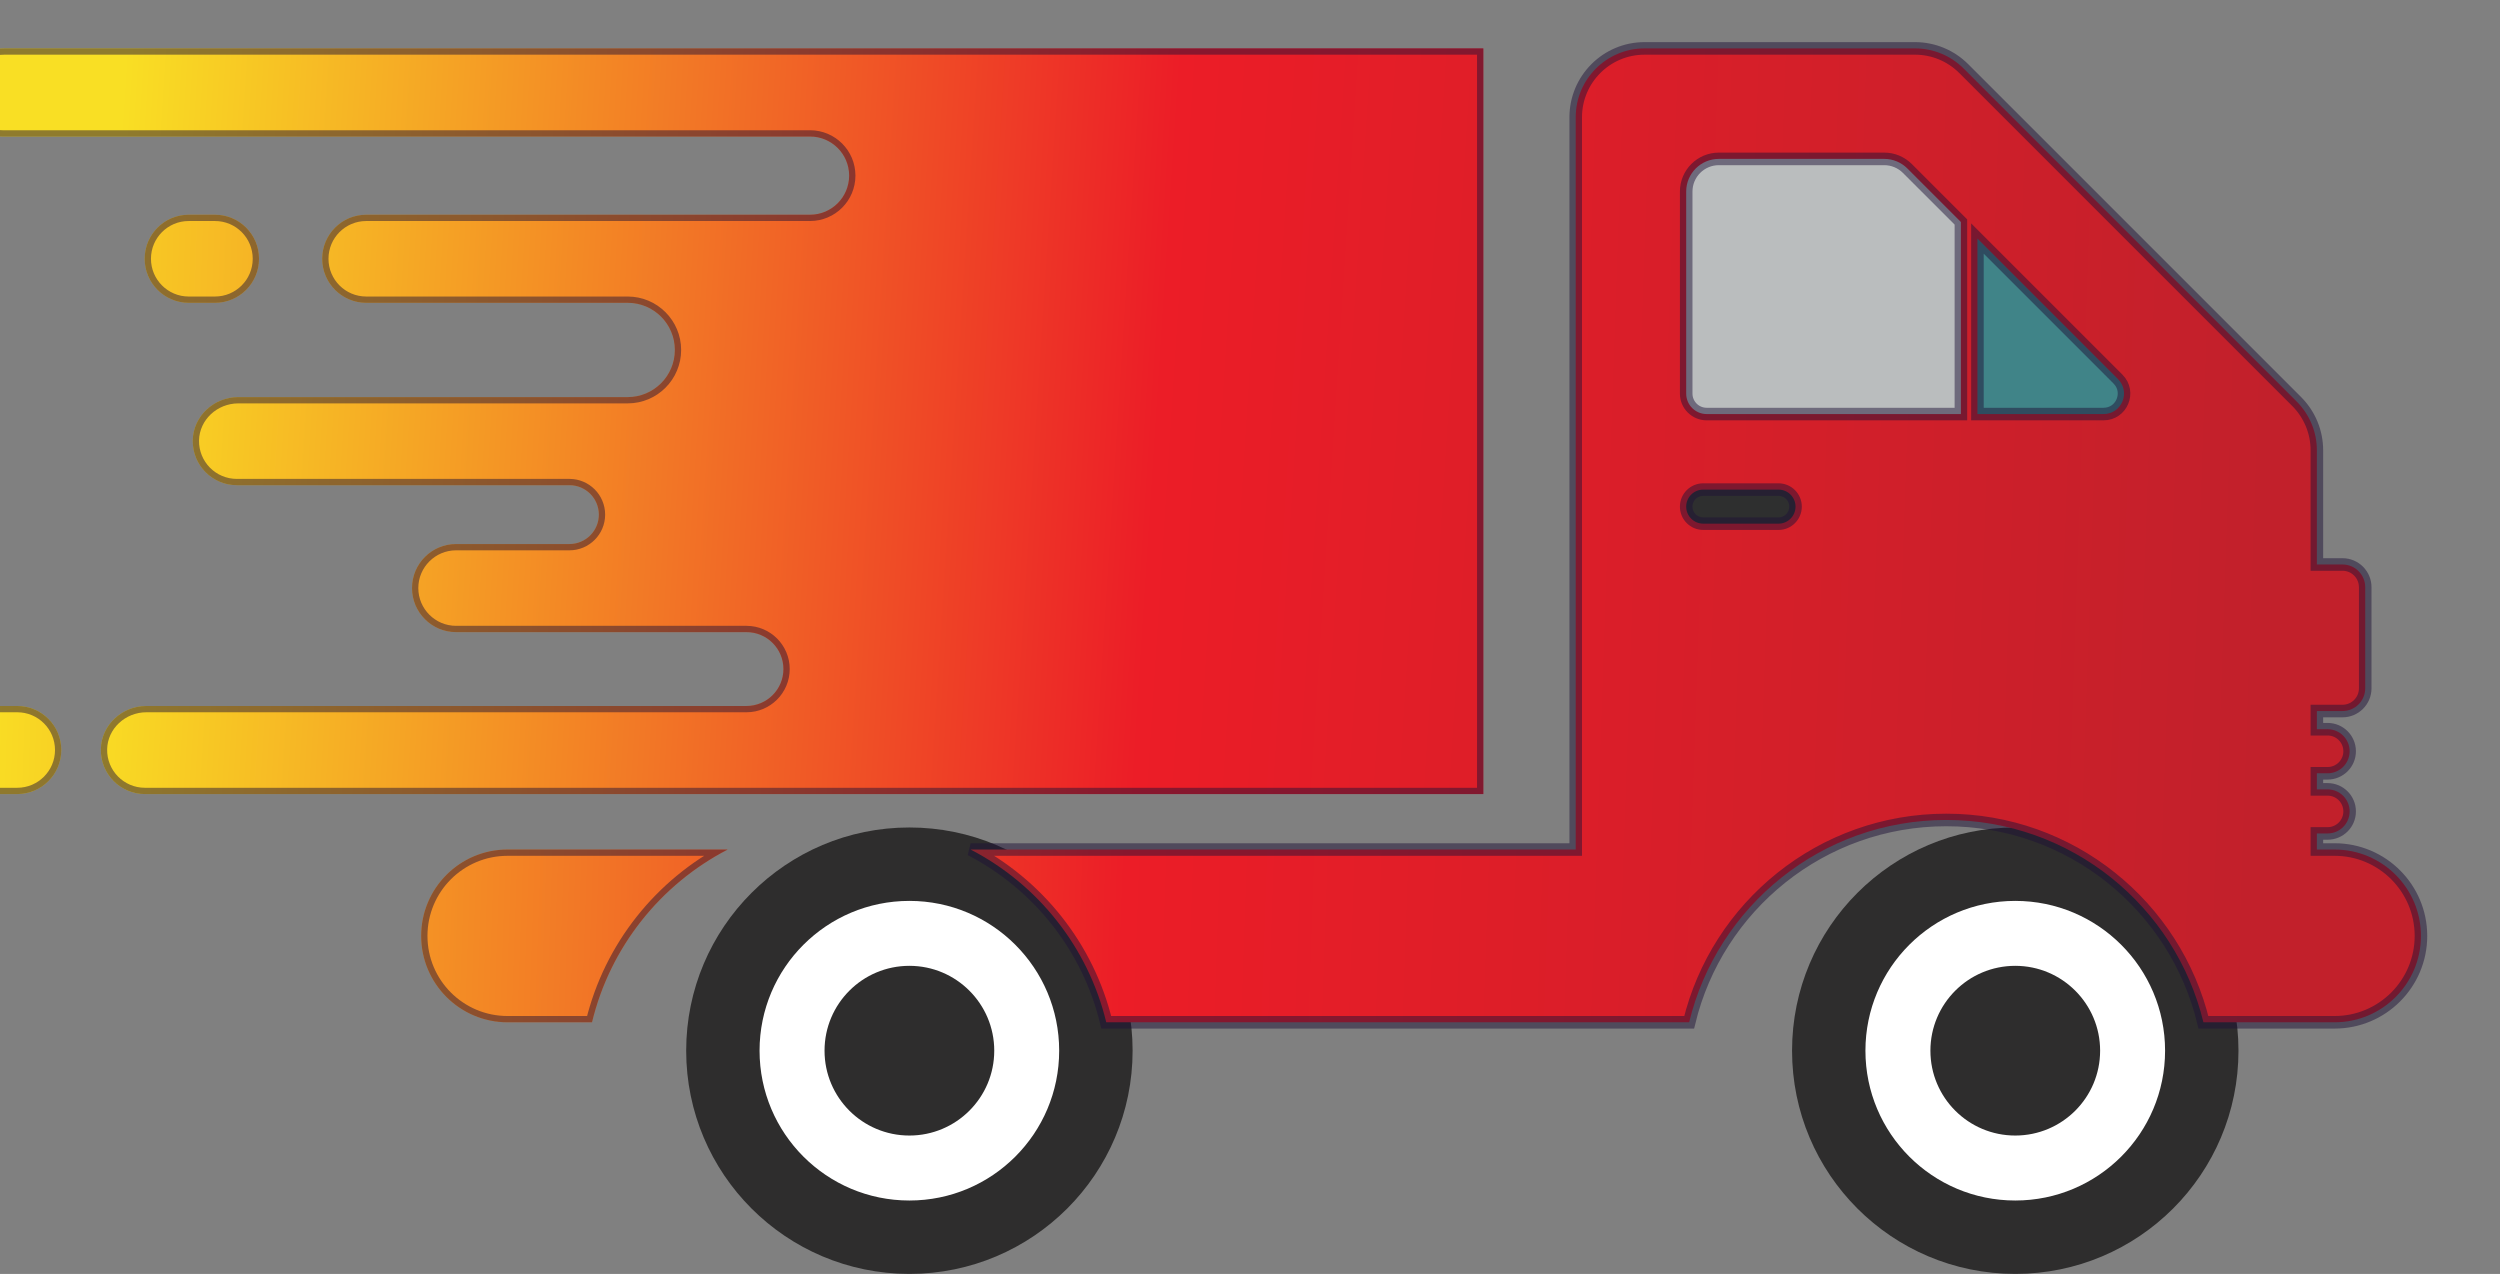 <?xml version="1.0" encoding="UTF-8" standalone="no"?>
<!-- Created with Inkscape (http://www.inkscape.org/) -->

<svg
   viewBox="0 0 229.683 117.038"
   version="1.1"
   id="svg1827"
   inkscape:version="1.2 (dc2aedaf03, 2022-05-15)"
   sodipodi:docname="svg.svg"
   inkscape:export-filename="png.png"
   inkscape:export-xdpi="208.98364"
   inkscape:export-ydpi="208.98364"
   xmlns:inkscape="http://www.inkscape.org/namespaces/inkscape"
   xmlns:sodipodi="http://sodipodi.sourceforge.net/DTD/sodipodi-0.dtd"
   xmlns:xlink="http://www.w3.org/1999/xlink"
   xmlns="http://www.w3.org/2000/svg"
   xmlns:svg="http://www.w3.org/2000/svg">
  <rect x="0" y="0" width="229.683" height="117.038" fill="#808080" stroke="none"/>
  <sodipodi:namedview
     id="namedview1829"
     pagecolor="#505050"
     bordercolor="#ffffff"
     borderopacity="1"
     inkscape:showpageshadow="0"
     inkscape:pageopacity="0"
     inkscape:pagecheckerboard="1"
     inkscape:deskcolor="#505050"
     inkscape:document-units="mm"
     showgrid="false"
     inkscape:zoom="5.6568542"
     inkscape:cx="109.07122"
     inkscape:cy="55.331106"
     inkscape:window-width="3440"
     inkscape:window-height="1328"
     inkscape:window-x="0"
     inkscape:window-y="34"
     inkscape:window-maximized="1"
     inkscape:current-layer="layer1" />
  <defs
     id="defs1824">
    <linearGradient
       x1="0"
       y1="0"
       x2="1"
       y2="0"
       gradientUnits="userSpaceOnUse"
       gradientTransform="matrix(5974.47,-306.383,-306.383,-5974.47,17680,12840.9)"
       spreadMethod="pad"
       id="linearGradient3589">
      <stop
         style="stop-color:#f9e767;stop-opacity:1;"
         offset="0"
         id="stop3581" />
      <stop
         style="stop-opacity:1;stop-color:#ec1d27"
         offset="0.5"
         id="stop3583" />
      <stop
         style="stop-opacity:1;stop-color:#c2202b"
         offset="1"
         id="stop3585" />
      <stop
         style="stop-opacity:1;stop-color:#c2202b"
         offset="1"
         id="stop3587" />
    </linearGradient>
    <linearGradient
       x1="0"
       y1="0"
       x2="1"
       y2="0"
       gradientUnits="userSpaceOnUse"
       gradientTransform="matrix(5974.47,-306.383,-306.383,-5974.47,17680,12840.9)"
       spreadMethod="pad"
       id="linearGradient3579">
      <stop
         style="stop-color:#24b0f9;stop-opacity:1;"
         offset="0"
         id="stop3571" />
      <stop
         style="stop-opacity:1;stop-color:#ec1d27"
         offset="0.5"
         id="stop3573" />
      <stop
         style="stop-opacity:1;stop-color:#c2202b"
         offset="1"
         id="stop3575" />
      <stop
         style="stop-opacity:1;stop-color:#c2202b"
         offset="1"
         id="stop3577" />
    </linearGradient>
    <linearGradient
       x1="0"
       y1="0"
       x2="1"
       y2="0"
       gradientUnits="userSpaceOnUse"
       gradientTransform="matrix(5974.47,-306.383,-306.383,-5974.47,17680,12840.9)"
       spreadMethod="pad"
       id="linearGradient3569">
      <stop
         style="stop-color:#24b0f9;stop-opacity:1;"
         offset="0"
         id="stop3561" />
      <stop
         style="stop-opacity:1;stop-color:#ec1d27"
         offset="0.5"
         id="stop3563" />
      <stop
         style="stop-opacity:1;stop-color:#c2202b"
         offset="1"
         id="stop3565" />
      <stop
         style="stop-opacity:1;stop-color:#c2202b"
         offset="1"
         id="stop3567" />
    </linearGradient>
    <linearGradient
       x1="0"
       y1="0"
       x2="1"
       y2="0"
       gradientUnits="userSpaceOnUse"
       gradientTransform="matrix(5974.47,-306.383,-306.383,-5974.47,17680,12840.9)"
       spreadMethod="pad"
       id="linearGradient3559">
      <stop
         style="stop-color:#2724f9;stop-opacity:1;"
         offset="0"
         id="stop3551" />
      <stop
         style="stop-opacity:1;stop-color:#ec1d27"
         offset="0.5"
         id="stop3553" />
      <stop
         style="stop-opacity:1;stop-color:#c2202b"
         offset="1"
         id="stop3555" />
      <stop
         style="stop-opacity:1;stop-color:#c2202b"
         offset="1"
         id="stop3557" />
    </linearGradient>
    <linearGradient
       x1="0"
       y1="0"
       x2="1"
       y2="0"
       gradientUnits="userSpaceOnUse"
       gradientTransform="matrix(5974.47,-306.383,-306.383,-5974.47,17680,12840.9)"
       spreadMethod="pad"
       id="linearGradient3549">
      <stop
         style="stop-color:#2924f9;stop-opacity:1;"
         offset="0"
         id="stop3541" />
      <stop
         style="stop-opacity:1;stop-color:#ec1d27"
         offset="0.5"
         id="stop3543" />
      <stop
         style="stop-opacity:1;stop-color:#c2202b"
         offset="1"
         id="stop3545" />
      <stop
         style="stop-opacity:1;stop-color:#c2202b"
         offset="1"
         id="stop3547" />
    </linearGradient>
    <linearGradient
       x1="0"
       y1="0"
       x2="1"
       y2="0"
       gradientUnits="userSpaceOnUse"
       gradientTransform="matrix(5974.47,-306.383,-306.383,-5974.47,17680,12840.9)"
       spreadMethod="pad"
       id="linearGradient3539">
      <stop
         style="stop-color:#408488;stop-opacity:1;"
         offset="0"
         id="stop3531" />
      <stop
         style="stop-opacity:1;stop-color:#ec1d27"
         offset="0.5"
         id="stop3533" />
      <stop
         style="stop-opacity:1;stop-color:#c2202b"
         offset="1"
         id="stop3535" />
      <stop
         style="stop-opacity:1;stop-color:#c2202b"
         offset="1"
         id="stop3537" />
    </linearGradient>
    <linearGradient
       x1="0"
       y1="0"
       x2="1"
       y2="0"
       gradientUnits="userSpaceOnUse"
       gradientTransform="matrix(5974.47,-306.383,-306.383,-5974.47,17680,12840.9)"
       spreadMethod="pad"
       id="linearGradient3460">
      <stop
         style="stop-color:#408488;stop-opacity:1;"
         offset="0"
         id="stop3452" />
      <stop
         style="stop-opacity:1;stop-color:#ec1d27"
         offset="0.5"
         id="stop3454" />
      <stop
         style="stop-opacity:1;stop-color:#c2202b"
         offset="1"
         id="stop3456" />
      <stop
         style="stop-opacity:1;stop-color:#c2202b"
         offset="1"
         id="stop3458" />
    </linearGradient>
    <linearGradient
       x1="0"
       y1="0"
       x2="1"
       y2="0"
       gradientUnits="userSpaceOnUse"
       gradientTransform="matrix(5974.47,-306.383,-306.383,-5974.47,17680,12840.9)"
       spreadMethod="pad"
       id="linearGradient2897">
      <stop
         style="stop-color:#24f967;stop-opacity:1;"
         offset="0"
         id="stop2889" />
      <stop
         style="stop-opacity:1;stop-color:#ec1d27"
         offset="0.5"
         id="stop2891" />
      <stop
         style="stop-opacity:1;stop-color:#c2202b"
         offset="1"
         id="stop2893" />
      <stop
         style="stop-opacity:1;stop-color:#c2202b"
         offset="1"
         id="stop2895" />
    </linearGradient>
    <linearGradient
       x1="0"
       y1="0"
       x2="1"
       y2="0"
       gradientUnits="userSpaceOnUse"
       gradientTransform="matrix(5974.47,-306.383,-306.383,-5974.47,17680,12840.9)"
       spreadMethod="pad"
       id="linearGradient2887">
      <stop
         style="stop-color:#24f96f;stop-opacity:1;"
         offset="0"
         id="stop2879" />
      <stop
         style="stop-opacity:1;stop-color:#ec1d27"
         offset="0.5"
         id="stop2881" />
      <stop
         style="stop-opacity:1;stop-color:#c2202b"
         offset="1"
         id="stop2883" />
      <stop
         style="stop-opacity:1;stop-color:#c2202b"
         offset="1"
         id="stop2885" />
    </linearGradient>
    <linearGradient
       x1="0"
       y1="0"
       x2="1"
       y2="0"
       gradientUnits="userSpaceOnUse"
       gradientTransform="matrix(5974.47,-306.383,-306.383,-5974.47,17680,12840.9)"
       spreadMethod="pad"
       id="linearGradient2877">
      <stop
         style="stop-color:#24f973;stop-opacity:1;"
         offset="0"
         id="stop2869" />
      <stop
         style="stop-opacity:1;stop-color:#ec1d27"
         offset="0.5"
         id="stop2871" />
      <stop
         style="stop-opacity:1;stop-color:#c2202b"
         offset="1"
         id="stop2873" />
      <stop
         style="stop-opacity:1;stop-color:#c2202b"
         offset="1"
         id="stop2875" />
    </linearGradient>
    <linearGradient
       x1="0"
       y1="0"
       x2="1"
       y2="0"
       gradientUnits="userSpaceOnUse"
       gradientTransform="matrix(5974.47,-306.383,-306.383,-5974.47,17680,12840.9)"
       spreadMethod="pad"
       id="linearGradient2867">
      <stop
         style="stop-color:#24f973;stop-opacity:1;"
         offset="0"
         id="stop2859" />
      <stop
         style="stop-opacity:1;stop-color:#ec1d27"
         offset="0.5"
         id="stop2861" />
      <stop
         style="stop-opacity:1;stop-color:#c2202b"
         offset="1"
         id="stop2863" />
      <stop
         style="stop-opacity:1;stop-color:#c2202b"
         offset="1"
         id="stop2865" />
    </linearGradient>
    <linearGradient
       x1="0"
       y1="0"
       x2="1"
       y2="0"
       gradientUnits="userSpaceOnUse"
       gradientTransform="matrix(5974.47,-306.383,-306.383,-5974.47,17680,12840.9)"
       spreadMethod="pad"
       id="linearGradient2857">
      <stop
         style="stop-color:#f9ee9d;stop-opacity:1;"
         offset="0"
         id="stop2849" />
      <stop
         style="stop-opacity:1;stop-color:#ec1d27"
         offset="0.5"
         id="stop2851" />
      <stop
         style="stop-opacity:1;stop-color:#c2202b"
         offset="1"
         id="stop2853" />
      <stop
         style="stop-opacity:1;stop-color:#c2202b"
         offset="1"
         id="stop2855" />
    </linearGradient>
    <linearGradient
       x1="0"
       y1="0"
       x2="1"
       y2="0"
       gradientUnits="userSpaceOnUse"
       gradientTransform="matrix(5974.47,-306.383,-306.383,-5974.47,17680,12840.9)"
       spreadMethod="pad"
       id="linearGradient2847">
      <stop
         style="stop-color:#f9ee9e;stop-opacity:1;"
         offset="0"
         id="stop2839" />
      <stop
         style="stop-opacity:1;stop-color:#ec1d27"
         offset="0.5"
         id="stop2841" />
      <stop
         style="stop-opacity:1;stop-color:#c2202b"
         offset="1"
         id="stop2843" />
      <stop
         style="stop-opacity:1;stop-color:#c2202b"
         offset="1"
         id="stop2845" />
    </linearGradient>
    <linearGradient
       x1="0"
       y1="0"
       x2="1"
       y2="0"
       gradientUnits="userSpaceOnUse"
       gradientTransform="matrix(5974.47,-306.383,-306.383,-5974.47,17680,12840.9)"
       spreadMethod="pad"
       id="linearGradient2837">
      <stop
         style="stop-color:#f9ee9f;stop-opacity:1;"
         offset="0"
         id="stop2829" />
      <stop
         style="stop-opacity:1;stop-color:#ec1d27"
         offset="0.5"
         id="stop2831" />
      <stop
         style="stop-opacity:1;stop-color:#c2202b"
         offset="1"
         id="stop2833" />
      <stop
         style="stop-opacity:1;stop-color:#c2202b"
         offset="1"
         id="stop2835" />
    </linearGradient>
    <linearGradient
       x1="0"
       y1="0"
       x2="1"
       y2="0"
       gradientUnits="userSpaceOnUse"
       gradientTransform="matrix(5974.47,-306.383,-306.383,-5974.47,17680,12840.9)"
       spreadMethod="pad"
       id="linearGradient2827">
      <stop
         style="stop-color:#24f1f9;stop-opacity:1;"
         offset="0"
         id="stop2819" />
      <stop
         style="stop-opacity:1;stop-color:#ec1d27"
         offset="0.5"
         id="stop2821" />
      <stop
         style="stop-opacity:1;stop-color:#c2202b"
         offset="1"
         id="stop2823" />
      <stop
         style="stop-opacity:1;stop-color:#c2202b"
         offset="1"
         id="stop2825" />
    </linearGradient>
    <linearGradient
       x1="0"
       y1="0"
       x2="1"
       y2="0"
       gradientUnits="userSpaceOnUse"
       gradientTransform="matrix(5974.47,-306.383,-306.383,-5974.47,17680,12840.9)"
       spreadMethod="pad"
       id="linearGradient2817">
      <stop
         style="stop-color:#24f1f9;stop-opacity:1;"
         offset="0"
         id="stop2809" />
      <stop
         style="stop-opacity:1;stop-color:#ec1d27"
         offset="0.5"
         id="stop2811" />
      <stop
         style="stop-opacity:1;stop-color:#c2202b"
         offset="1"
         id="stop2813" />
      <stop
         style="stop-opacity:1;stop-color:#c2202b"
         offset="1"
         id="stop2815" />
    </linearGradient>
    <linearGradient
       x1="0"
       y1="0"
       x2="1"
       y2="0"
       gradientUnits="userSpaceOnUse"
       gradientTransform="matrix(5974.47,-306.383,-306.383,-5974.47,17680,12840.9)"
       spreadMethod="pad"
       id="linearGradient2807">
      <stop
         style="stop-color:#24f3f9;stop-opacity:1;"
         offset="0"
         id="stop2799" />
      <stop
         style="stop-opacity:1;stop-color:#ec1d27"
         offset="0.5"
         id="stop2801" />
      <stop
         style="stop-opacity:1;stop-color:#c2202b"
         offset="1"
         id="stop2803" />
      <stop
         style="stop-opacity:1;stop-color:#c2202b"
         offset="1"
         id="stop2805" />
    </linearGradient>
    <linearGradient
       x1="0"
       y1="0"
       x2="1"
       y2="0"
       gradientUnits="userSpaceOnUse"
       gradientTransform="matrix(5974.47,-306.383,-306.383,-5974.47,17680,12840.9)"
       spreadMethod="pad"
       id="linearGradient2797">
      <stop
         style="stop-color:#24f3f9;stop-opacity:1;"
         offset="0"
         id="stop2789" />
      <stop
         style="stop-opacity:1;stop-color:#ec1d27"
         offset="0.5"
         id="stop2791" />
      <stop
         style="stop-opacity:1;stop-color:#c2202b"
         offset="1"
         id="stop2793" />
      <stop
         style="stop-opacity:1;stop-color:#c2202b"
         offset="1"
         id="stop2795" />
    </linearGradient>
    <linearGradient
       x1="0"
       y1="0"
       x2="1"
       y2="0"
       gradientUnits="userSpaceOnUse"
       gradientTransform="matrix(5974.47,-306.383,-306.383,-5974.47,17680,12840.9)"
       spreadMethod="pad"
       id="linearGradient2787">
      <stop
         style="stop-color:#24f3f9;stop-opacity:1;"
         offset="0"
         id="stop2779" />
      <stop
         style="stop-opacity:1;stop-color:#ec1d27"
         offset="0.5"
         id="stop2781" />
      <stop
         style="stop-opacity:1;stop-color:#c2202b"
         offset="1"
         id="stop2783" />
      <stop
         style="stop-opacity:1;stop-color:#c2202b"
         offset="1"
         id="stop2785" />
    </linearGradient>
    <linearGradient
       x1="0"
       y1="0"
       x2="1"
       y2="0"
       gradientUnits="userSpaceOnUse"
       gradientTransform="matrix(5974.47,-306.383,-306.383,-5974.47,17680,12840.9)"
       spreadMethod="pad"
       id="linearGradient2777">
      <stop
         style="stop-color:#24f3f9;stop-opacity:1;"
         offset="0"
         id="stop2769" />
      <stop
         style="stop-opacity:1;stop-color:#ec1d27"
         offset="0.5"
         id="stop2771" />
      <stop
         style="stop-opacity:1;stop-color:#c2202b"
         offset="1"
         id="stop2773" />
      <stop
         style="stop-opacity:1;stop-color:#c2202b"
         offset="1"
         id="stop2775" />
    </linearGradient>
    <linearGradient
       x1="0"
       y1="0"
       x2="1"
       y2="0"
       gradientUnits="userSpaceOnUse"
       gradientTransform="matrix(5974.47,-306.383,-306.383,-5974.47,17680,12840.9)"
       spreadMethod="pad"
       id="linearGradient2767">
      <stop
         style="stop-color:#24e8f9;stop-opacity:1;"
         offset="0"
         id="stop2759" />
      <stop
         style="stop-opacity:1;stop-color:#ec1d27"
         offset="0.5"
         id="stop2761" />
      <stop
         style="stop-opacity:1;stop-color:#c2202b"
         offset="1"
         id="stop2763" />
      <stop
         style="stop-opacity:1;stop-color:#c2202b"
         offset="1"
         id="stop2765" />
    </linearGradient>
    <clipPath
       clipPathUnits="userSpaceOnUse"
       id="clipPath324">
      <path
         d="m 19604.8,11812 h -577.9 c -125.2,0 -226.7,-101.5 -226.7,-226.8 v 0 c 0,-125.2 101.5,-226.7 226.7,-226.7 h 221.7 c 47.7,197.6 179.9,362.2 356.2,453.5 z"
         id="path322" />
    </clipPath>
    <linearGradient
       x1="0"
       y1="0"
       x2="1"
       y2="0"
       gradientUnits="userSpaceOnUse"
       gradientTransform="matrix(5974.47,-306.383,-306.383,-5974.47,17620.1,11672)"
       spreadMethod="pad"
       id="linearGradient334">
      <stop
         style="stop-opacity:1;stop-color:#f9df24"
         offset="0"
         id="stop326" />
      <stop
         style="stop-opacity:1;stop-color:#ec1d27"
         offset="0.5"
         id="stop328" />
      <stop
         style="stop-opacity:1;stop-color:#c2202b"
         offset="1"
         id="stop330" />
      <stop
         style="stop-opacity:1;stop-color:#c2202b"
         offset="1"
         id="stop332" />
    </linearGradient>
    <linearGradient
       x1="0"
       y1="0"
       x2="1"
       y2="0"
       gradientUnits="userSpaceOnUse"
       gradientTransform="matrix(5974.47,-306.383,-306.383,-5974.47,17680,12840.9)"
       spreadMethod="pad"
       id="linearGradient354"
       xlink:href="#linearGradient3589">
      <stop
         style="stop-opacity:1;stop-color:#f9df24"
         offset="0"
         id="stop346" />
      <stop
         style="stop-opacity:1;stop-color:#ec1d27"
         offset="0.5"
         id="stop348" />
      <stop
         style="stop-opacity:1;stop-color:#c2202b"
         offset="1"
         id="stop350" />
      <stop
         style="stop-opacity:1;stop-color:#c2202b"
         offset="1"
         id="stop352" />
    </linearGradient>
    <clipPath
       clipPathUnits="userSpaceOnUse"
       id="clipPath364">
      <path
         d="m 18190,13247.1 h 68.9 c 63.9,0 115.6,51.8 115.6,115.6 v 0 c 0,63.9 -51.7,115.6 -115.6,115.6 h -68.9 c -63.8,0 -115.6,-51.7 -115.6,-115.6 v 0 c 0,-63.8 51.8,-115.6 115.6,-115.6 z"
         id="path362" />
    </clipPath>
    <linearGradient
       x1="0"
       y1="0"
       x2="1"
       y2="0"
       gradientUnits="userSpaceOnUse"
       gradientTransform="matrix(5974.47,-306.383,-306.383,-5974.47,17708.2,13389.2)"
       spreadMethod="pad"
       id="linearGradient374">
      <stop
         style="stop-opacity:1;stop-color:#f9df24"
         offset="0"
         id="stop366" />
      <stop
         style="stop-opacity:1;stop-color:#ec1d27"
         offset="0.5"
         id="stop368" />
      <stop
         style="stop-opacity:1;stop-color:#c2202b"
         offset="1"
         id="stop370" />
      <stop
         style="stop-opacity:1;stop-color:#c2202b"
         offset="1"
         id="stop372" />
    </linearGradient>
    <clipPath
       clipPathUnits="userSpaceOnUse"
       id="clipPath384">
      <path
         d="m 17739.9,12188.8 h -69 c -63.8,0 -115.6,-51.7 -115.6,-115.6 0,-63.8 51.8,-115.6 115.6,-115.6 h 69 c 63.8,0 115.6,51.8 115.6,115.6 0,63.9 -51.8,115.6 -115.6,115.6 z"
         id="path382" />
    </clipPath>
    <linearGradient
       x1="0"
       y1="0"
       x2="1"
       y2="0"
       gradientUnits="userSpaceOnUse"
       gradientTransform="matrix(5974.47,-306.383,-306.383,-5974.47,17640.8,12076.5)"
       spreadMethod="pad"
       id="linearGradient394">
      <stop
         style="stop-opacity:1;stop-color:#f9df24"
         offset="0"
         id="stop386" />
      <stop
         style="stop-opacity:1;stop-color:#ec1d27"
         offset="0.5"
         id="stop388" />
      <stop
         style="stop-opacity:1;stop-color:#c2202b"
         offset="1"
         id="stop390" />
      <stop
         style="stop-opacity:1;stop-color:#c2202b"
         offset="1"
         id="stop392" />
    </linearGradient>
    <clipPath
       clipPathUnits="userSpaceOnUse"
       id="clipPath404">
      <path
         d="m 20547.4,13914.9 h -2842 c -63.7,0 -118.3,-49.8 -119.4,-113.5 -1.2,-64.8 51,-117.8 115.6,-117.8 h 2119.3 c 56.7,0 102.7,-45.9 102.7,-102.6 v 0 c 0,-56.7 -46,-102.7 -102.7,-102.7 H 18656 c -63.9,0 -115.6,-51.7 -115.6,-115.6 v 0 c 0,-63.8 51.7,-115.6 115.6,-115.6 h 686.3 c 68.3,0 123.8,-55.4 123.8,-123.8 v 0 c 0,-68.3 -55.5,-123.7 -123.8,-123.7 h -1022.2 c -63.7,0 -118.3,-49.8 -119.5,-113.5 -1.1,-64.8 51.1,-117.7 115.6,-117.7 h 873.2 c 42.6,0 77.2,-34.6 77.2,-77.3 v 0 c 0,-42.6 -34.6,-77.2 -77.2,-77.2 h -297.5 c -63.9,0 -115.7,-51.7 -115.7,-115.6 v 0 c 0,-63.8 51.8,-115.6 115.7,-115.6 h 762.2 c 53.6,0 97,-43.4 97,-96.9 v 0 c 0,-53.6 -43.4,-97 -97,-97 h -1575.3 c -63.6,0 -118.2,-49.8 -119.4,-113.4 -1.2,-64.8 51,-117.8 115.6,-117.8 h 1191.6 v 0 h 2321.7 v 1957.3 z"
         id="path402" />
    </clipPath>
    <linearGradient
       x1="0"
       y1="0"
       x2="1"
       y2="0"
       gradientUnits="userSpaceOnUse"
       gradientTransform="matrix(5577.76,-286.039,-286.039,-5577.76,17952.4,13032.5)"
       spreadMethod="pad"
       id="linearGradient414">
      <stop
         style="stop-opacity:1;stop-color:#f9df24"
         offset="0"
         id="stop406" />
      <stop
         style="stop-opacity:1;stop-color:#ec1d27"
         offset="0.5"
         id="stop408" />
      <stop
         style="stop-opacity:1;stop-color:#c2202b"
         offset="1"
         id="stop410" />
      <stop
         style="stop-opacity:1;stop-color:#c2202b"
         offset="1"
         id="stop412" />
    </linearGradient>
  </defs>
  <g
     inkscape:label="Layer 1"
     inkscape:groupmode="layer"
     id="layer1"
     transform="translate(17.817,-22.156)">
    <path
       d="m 45.225,118.686 c 0,-11.324 9.179,-20.507 20.507,-20.507 11.324,0 20.507,9.183 20.507,20.507 0,11.328 -9.183,20.507 -20.507,20.507 -11.328,0 -20.507,-9.179 -20.507,-20.507"
       style="fill:#2e2d2d;fill-opacity:1;fill-rule:nonzero;stroke:none;stroke-width:0.035"
       id="path306" />
    <path
       d="m 51.966,118.686 c 0,-7.602 6.163,-13.762 13.765,-13.762 7.602,0 13.762,6.16 13.762,13.762 0,7.602 -6.16,13.765 -13.762,13.765 -7.602,0 -13.765,-6.163 -13.765,-13.765"
       style="fill:#ffffff;fill-opacity:1;fill-rule:nonzero;stroke:none;stroke-width:0.035"
       id="path308" />
    <path
       d="m 65.732,110.89 c 4.304,0 7.796,3.493 7.796,7.796 0,4.307 -3.493,7.796 -7.796,7.796 -4.307,0 -7.796,-3.489 -7.796,-7.796 0,-4.304 3.489,-7.796 7.796,-7.796"
       style="fill:#2e2d2d;fill-opacity:1;fill-rule:nonzero;stroke:none;stroke-width:0.035"
       id="path310" />
    <path
       d="m 146.825,118.686 c 0,-11.324 9.179,-20.507 20.507,-20.507 11.324,0 20.507,9.183 20.507,20.507 0,11.328 -9.183,20.507 -20.507,20.507 -11.328,0 -20.507,-9.179 -20.507,-20.507"
       style="fill:#2e2d2d;fill-opacity:1;fill-rule:nonzero;stroke:none;stroke-width:0.035"
       id="path312" />
    <path
       d="m 153.566,118.686 c 0,-7.602 6.163,-13.762 13.765,-13.762 7.602,0 13.765,6.16 13.765,13.762 0,7.602 -6.163,13.765 -13.765,13.765 -7.602,0 -13.765,-6.163 -13.765,-13.765"
       style="fill:#ffffff;fill-opacity:1;fill-rule:nonzero;stroke:none;stroke-width:0.035"
       id="path314" />
    <path
       d="m 167.332,110.89 c 4.304,0 7.796,3.493 7.796,7.796 0,4.307 -3.493,7.796 -7.796,7.796 -4.307,0 -7.796,-3.489 -7.796,-7.796 0,-4.304 3.489,-7.796 7.796,-7.796"
       style="fill:#2e2d2d;fill-opacity:1;fill-rule:nonzero;stroke:none;stroke-width:0.035"
       id="path316" />
    <g
       id="g318"
       transform="matrix(0.035,0,0,-0.035,-637.129,513.625)"
       style="stroke:#1d1137;stroke-width:33;stroke-dasharray:none;stroke-opacity:0.482">
      <g
         id="g320"
         clip-path="url(#clipPath324)"
         style="stroke:#1d1137;stroke-width:33;stroke-dasharray:none;stroke-opacity:0.482">
        <path
           d="m 19604.8,11812 h -577.9 c -125.2,0 -226.7,-101.5 -226.7,-226.8 v 0 c 0,-125.2 101.5,-226.7 226.7,-226.7 h 221.7 c 47.7,197.6 179.9,362.2 356.2,453.5"
           style="fill:url(#linearGradient334);fill-opacity:1;fill-rule:nonzero;stroke:#1d1137;stroke-width:33;stroke-dasharray:none;stroke-opacity:0.482"
           id="path336" />
      </g>
    </g>
    <g
       id="g340"
       clip-path="none"
       transform="matrix(0.035,0,0,-0.035,-637.129,513.625)"
       style="stroke:#1d1137;stroke-width:33;stroke-dasharray:none;stroke-opacity:0.482">
      <path
         style="fill:url(#linearGradient354);fill-opacity:1;fill-rule:nonzero;stroke:#1d1137;stroke-width:33;stroke-dasharray:none;stroke-opacity:0.482"
         d="m 23822.8,11812 h -46.5 v 42.2 h 28.1 c 32,0 57.9,25.9 57.9,57.8 0,32 -25.9,57.9 -57.9,57.9 h -28.1 v 42.2 h 28.1 c 32,0 57.9,25.9 57.9,57.8 0,32 -25.9,57.9 -57.9,57.9 h -28.1 v 47.7 h 67.3 c 32.9,0 59.6,26.7 59.6,59.6 v 265.5 c 0,32.9 -26.7,59.6 -59.6,59.6 h -67.3 v 299.8 c 0,47.9 -19,93.9 -52.9,127.8 l -874.1,874.1 c -33.9,33.9 -79.9,53 -127.8,53 h -709.9 c -99.9,0 -180.8,-81 -180.8,-180.8 V 11812 h -1588.4 c 176.3,-91.3 308.4,-255.9 356.1,-453.5 h 1530.1 c 73.5,304.6 347.7,531.1 675,531.1 327.2,0 601.4,-226.5 674.9,-531.1 h 344.3 c 125.2,0 226.7,101.5 226.7,226.7 v 0 c 0,125.3 -101.5,226.8 -226.7,226.8"
         id="path2202" />
      <path
         style="fill:#2e2f2f;fill-opacity:1;fill-rule:nonzero;stroke:#1d1137;stroke-width:33;stroke-dasharray:none;stroke-opacity:0.482"
         d="m 22363.2,12667.4 h -197.7 c -24.7,0 -44.7,20 -44.7,44.7 0,24.7 20,44.7 44.7,44.7 h 197.7 c 24.6,0 44.6,-20 44.6,-44.7 0,-24.7 -20,-44.7 -44.6,-44.7 z"
         id="path2200" />
      <path
         style="fill:#babdbe;fill-opacity:1;fill-rule:nonzero;stroke:#1d1137;stroke-width:33;stroke-dasharray:none;stroke-opacity:0.482"
         d="m 22841.9,12955.1 h -667.4 c -29.6,0 -53.7,24 -53.7,53.7 v 530.4 c 0,47.3 38.4,85.7 85.7,85.7 h 434.2 c 22.8,0 44.5,-9.1 60.6,-25.1 l 140.6,-140.6 z"
         id="path2198" />
      <path
         style="fill:#408488;fill-opacity:1;fill-rule:nonzero;stroke:#1d1137;stroke-width:33;stroke-dasharray:none;stroke-opacity:0.482"
         d="m 23216.3,12955.1 h -331 v 460.7 l 369,-369 c 33.8,-33.9 9.9,-91.7 -38,-91.7 z"
         id="path356" />
    </g>
    <g
       id="g358"
       transform="matrix(0.035,0,0,-0.035,-637.129,513.625)"
       style="stroke:#1d1137;stroke-width:33;stroke-dasharray:none;stroke-opacity:0.482">
      <g
         id="g360"
         clip-path="url(#clipPath364)"
         style="stroke:#1d1137;stroke-width:33;stroke-dasharray:none;stroke-opacity:0.482">
        <path
           d="m 18190,13247.1 h 68.9 c 63.9,0 115.6,51.8 115.6,115.6 v 0 c 0,63.9 -51.7,115.6 -115.6,115.6 h -68.9 c -63.8,0 -115.6,-51.7 -115.6,-115.6 v 0 c 0,-63.8 51.8,-115.6 115.6,-115.6"
           style="fill:url(#linearGradient374);fill-opacity:1;fill-rule:nonzero;stroke:#1d1137;stroke-width:33;stroke-dasharray:none;stroke-opacity:0.482"
           id="path376" />
      </g>
    </g>
    <g
       id="g378"
       transform="matrix(0.035,0,0,-0.035,-637.129,513.625)"
       style="stroke:#1d1137;stroke-width:33;stroke-dasharray:none;stroke-opacity:0.482">
      <g
         id="g380"
         clip-path="url(#clipPath384)"
         style="stroke:#1d1137;stroke-width:33;stroke-dasharray:none;stroke-opacity:0.482">
        <path
           d="m 17739.9,12188.8 h -69 c -63.8,0 -115.6,-51.7 -115.6,-115.6 0,-63.8 51.8,-115.6 115.6,-115.6 h 69 c 63.8,0 115.6,51.8 115.6,115.6 0,63.9 -51.8,115.6 -115.6,115.6"
           style="fill:url(#linearGradient394);fill-opacity:1;fill-rule:nonzero;stroke:#1d1137;stroke-width:33;stroke-dasharray:none;stroke-opacity:0.482"
           id="path396" />
      </g>
    </g>
    <g
       id="g398"
       transform="matrix(0.035,0,0,-0.035,-637.129,513.625)"
       style="stroke:#1d1137;stroke-width:33;stroke-dasharray:none;stroke-opacity:0.482">
      <g
         id="g400"
         clip-path="url(#clipPath404)"
         style="stroke:#1d1137;stroke-width:33;stroke-dasharray:none;stroke-opacity:0.482">
        <path
           d="m 20547.4,13914.9 h -2842 c -63.7,0 -118.3,-49.8 -119.4,-113.5 -1.2,-64.8 51,-117.8 115.6,-117.8 h 2119.3 c 56.7,0 102.7,-45.9 102.7,-102.6 v 0 c 0,-56.7 -46,-102.7 -102.7,-102.7 H 18656 c -63.9,0 -115.6,-51.7 -115.6,-115.6 v 0 c 0,-63.8 51.7,-115.6 115.6,-115.6 h 686.3 c 68.3,0 123.8,-55.4 123.8,-123.8 v 0 c 0,-68.3 -55.5,-123.7 -123.8,-123.7 h -1022.2 c -63.7,0 -118.3,-49.8 -119.5,-113.5 -1.1,-64.8 51.1,-117.7 115.6,-117.7 h 873.2 c 42.6,0 77.2,-34.6 77.2,-77.3 v 0 c 0,-42.6 -34.6,-77.2 -77.2,-77.2 h -297.5 c -63.9,0 -115.7,-51.7 -115.7,-115.6 v 0 c 0,-63.8 51.8,-115.6 115.7,-115.6 h 762.2 c 53.6,0 97,-43.4 97,-96.9 v 0 c 0,-53.6 -43.4,-97 -97,-97 h -1575.3 c -63.6,0 -118.2,-49.8 -119.4,-113.4 -1.2,-64.8 51,-117.8 115.6,-117.8 h 1191.6 v 0 h 2321.7 v 1957.3 h -1040.9"
           style="fill:url(#linearGradient414);fill-opacity:1;fill-rule:nonzero;stroke:#1d1137;stroke-width:33;stroke-dasharray:none;stroke-opacity:0.482"
           id="path416" />
      </g>
    </g>
  </g>
</svg>
